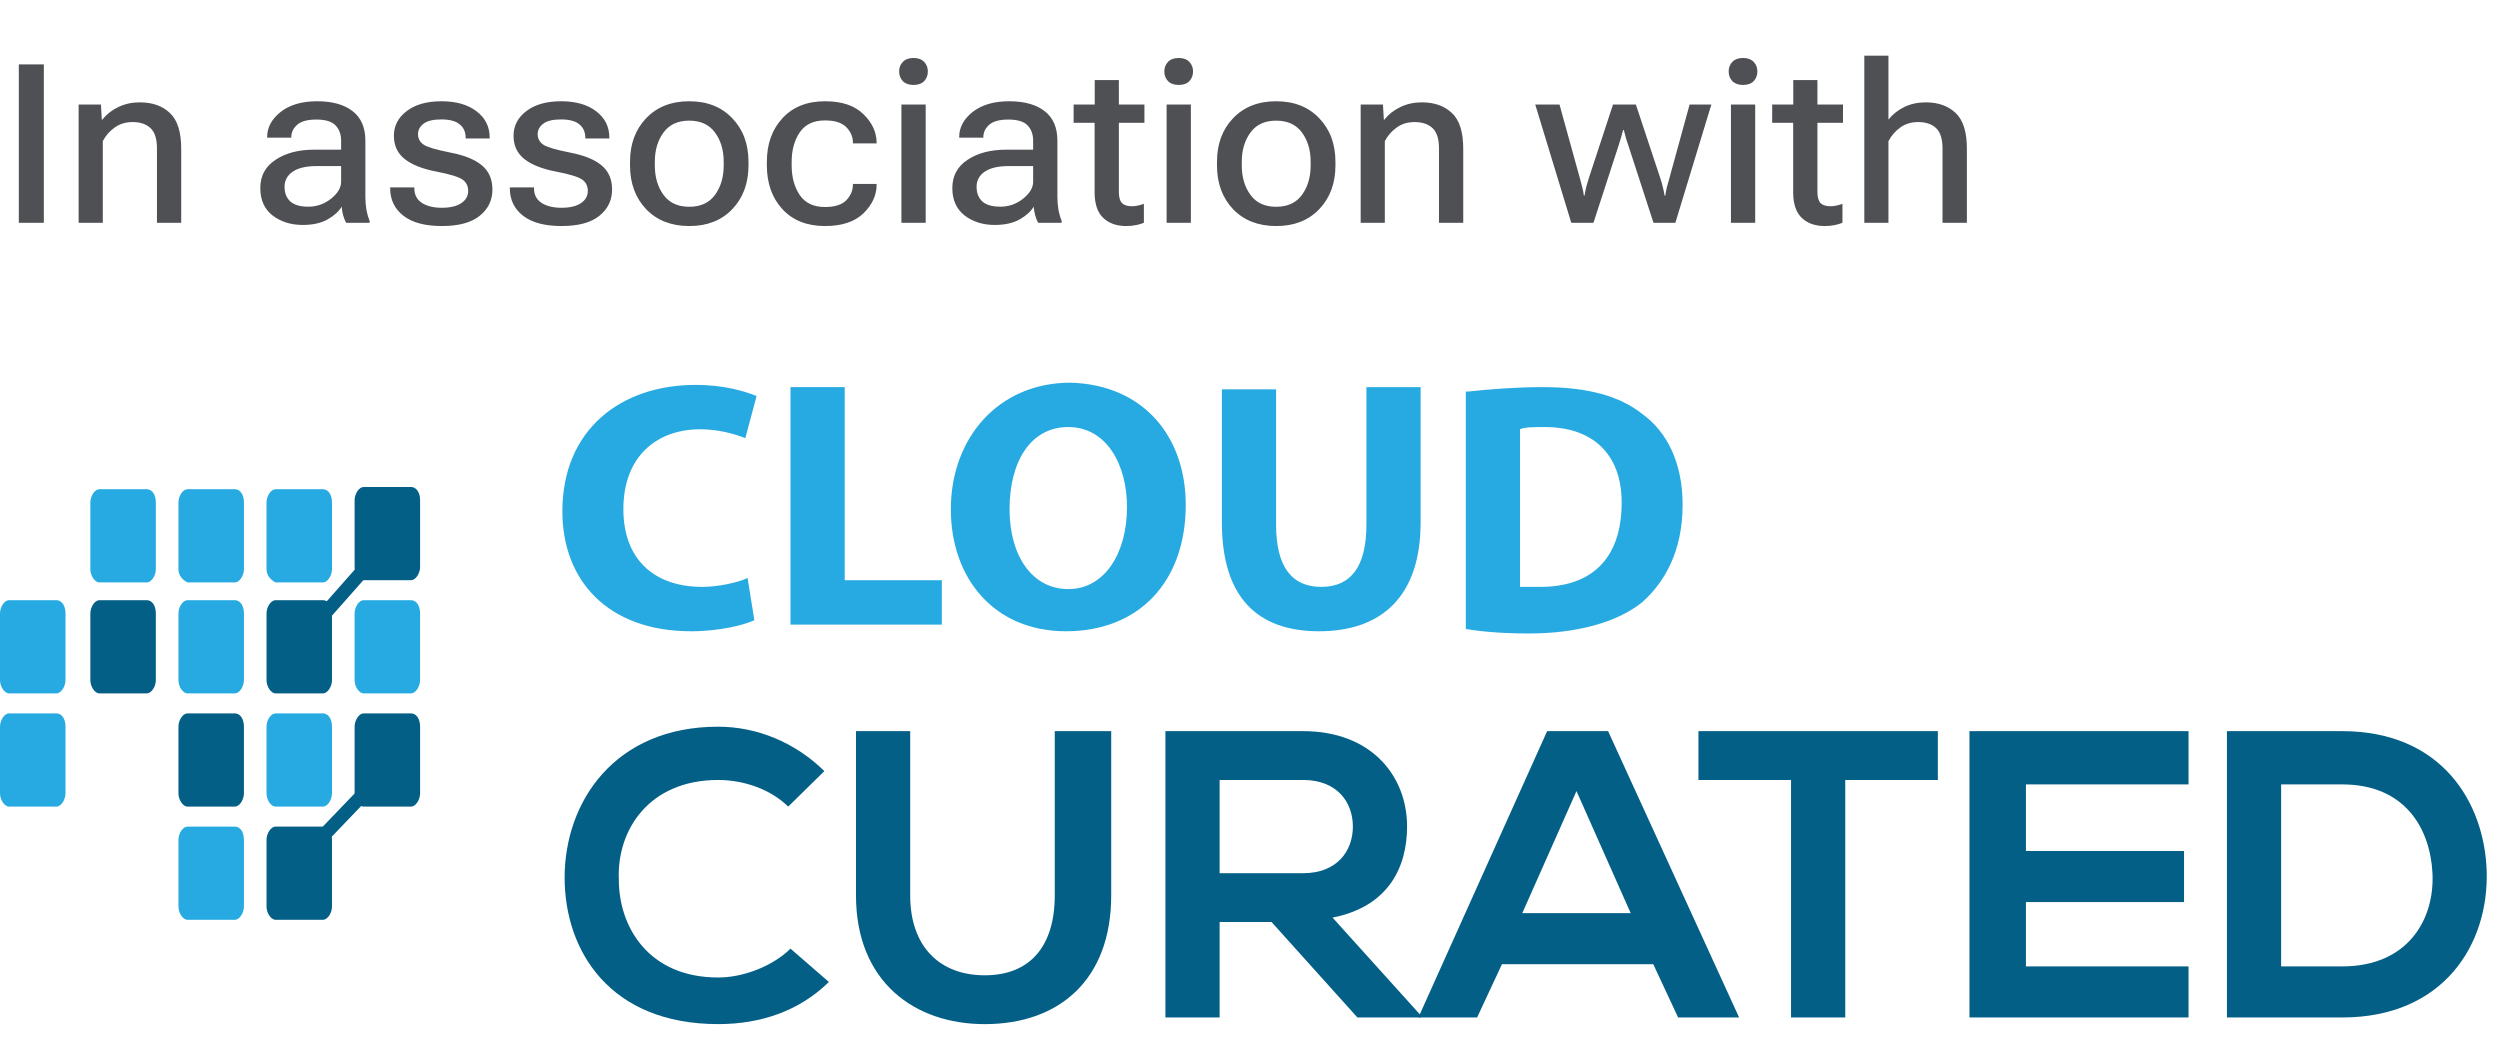 <svg width="101" height="42" viewBox="0 0 101 42" fill="none" xmlns="http://www.w3.org/2000/svg">
<path d="M33.487 39.671C32.301 40.836 30.749 41.374 29.016 41.374C24.636 41.374 22.811 38.415 22.811 35.456C22.811 32.407 24.818 29.358 29.016 29.358C30.567 29.358 32.118 29.986 33.304 31.152L31.844 32.587C31.114 31.869 30.02 31.511 29.016 31.511C26.187 31.511 24.91 33.573 25.001 35.546C25.001 37.429 26.187 39.491 29.016 39.491C30.02 39.491 31.206 39.043 31.936 38.325L33.487 39.671Z" fill="#045F87"/>
<path d="M44.893 29.538V36.174C44.893 39.581 42.794 41.375 39.783 41.375C36.954 41.375 34.582 39.671 34.582 36.174V29.538H36.772V36.174C36.772 38.236 37.958 39.402 39.783 39.402C41.608 39.402 42.612 38.236 42.612 36.174V29.538H44.893Z" fill="#045F87"/>
<path d="M57.485 41.106H54.839L51.371 37.25H49.273V41.106H47.083V29.538C48.908 29.538 50.824 29.538 52.649 29.538C55.386 29.538 56.846 31.332 56.846 33.394C56.846 35.008 56.116 36.622 53.835 37.071L57.394 41.016V41.106H57.485ZM49.273 31.601V35.277H52.649C54.018 35.277 54.656 34.38 54.656 33.394C54.656 32.408 54.018 31.511 52.649 31.511H49.273V31.601Z" fill="#045F87"/>
<path d="M66.792 38.954H60.679L59.675 41.106H57.303L62.504 29.538H64.967L70.26 41.106H67.796L66.792 38.954ZM63.69 31.959L61.5 36.891H65.88L63.69 31.959Z" fill="#045F87"/>
<path d="M72.358 31.511H68.617V29.538C71.993 29.538 74.913 29.538 78.289 29.538V31.511H74.548V41.106H72.358V31.511Z" fill="#045F87"/>
<path d="M88.417 41.106H79.566C79.566 37.25 79.566 33.394 79.566 29.538H88.417V31.69H81.848V34.381H88.235V36.443H81.848V39.043H88.417V41.106Z" fill="#045F87"/>
<path d="M100.462 35.188C100.553 38.147 98.728 41.106 94.622 41.106C93.162 41.106 91.428 41.106 89.968 41.106V29.538C91.428 29.538 93.162 29.538 94.622 29.538C98.637 29.538 100.37 32.408 100.462 35.188ZM92.158 39.043H94.622C97.268 39.043 98.363 37.16 98.272 35.277C98.18 33.484 97.177 31.69 94.622 31.69H92.158V39.043Z" fill="#045F87"/>
<path fill-rule="evenodd" clip-rule="evenodd" d="M0 27.475V24.785C0 24.516 0.182 24.247 0.365 24.247H2.281C2.464 24.247 2.646 24.426 2.646 24.785V27.475C2.646 27.744 2.464 28.013 2.281 28.013H0.365C0.182 28.013 0 27.744 0 27.475Z" fill="#27AAE1"/>
<path fill-rule="evenodd" clip-rule="evenodd" d="M0 32.048V29.358C0 29.089 0.182 28.82 0.365 28.82H2.281C2.464 28.82 2.646 29 2.646 29.358V32.048C2.646 32.318 2.464 32.587 2.281 32.587H0.365C0.182 32.587 0 32.318 0 32.048Z" fill="#27AAE1"/>
<path fill-rule="evenodd" clip-rule="evenodd" d="M3.65 27.475V24.785C3.65 24.516 3.832 24.247 4.015 24.247H5.931C6.114 24.247 6.296 24.426 6.296 24.785V27.475C6.296 27.744 6.114 28.013 5.931 28.013H4.015C3.832 28.013 3.65 27.744 3.65 27.475Z" fill="#045F87"/>
<path fill-rule="evenodd" clip-rule="evenodd" d="M7.209 36.622V33.932C7.209 33.663 7.391 33.394 7.574 33.394H9.49C9.673 33.394 9.855 33.573 9.855 33.932V36.622C9.855 36.891 9.673 37.16 9.49 37.16H7.574C7.391 37.16 7.209 36.891 7.209 36.622Z" fill="#27AAE1"/>
<path fill-rule="evenodd" clip-rule="evenodd" d="M7.209 32.048V29.358C7.209 29.089 7.391 28.82 7.574 28.82H9.49C9.673 28.82 9.855 29 9.855 29.358V32.048C9.855 32.318 9.673 32.587 9.49 32.587H7.574C7.391 32.587 7.209 32.318 7.209 32.048Z" fill="#045F87"/>
<path fill-rule="evenodd" clip-rule="evenodd" d="M7.209 27.475V24.785C7.209 24.516 7.391 24.247 7.574 24.247H9.49C9.673 24.247 9.855 24.426 9.855 24.785V27.475C9.855 27.744 9.673 28.013 9.49 28.013H7.574C7.391 28.013 7.209 27.744 7.209 27.475Z" fill="#27AAE1"/>
<path fill-rule="evenodd" clip-rule="evenodd" d="M10.767 36.622V33.932C10.767 33.663 10.95 33.394 11.132 33.394H13.048C13.231 33.394 13.413 33.573 13.413 33.932V36.622C13.413 36.891 13.231 37.16 13.048 37.16H11.132C10.95 37.16 10.767 36.891 10.767 36.622Z" fill="#045F87"/>
<path fill-rule="evenodd" clip-rule="evenodd" d="M10.767 32.048V29.358C10.767 29.089 10.95 28.82 11.132 28.82H13.048C13.231 28.82 13.413 29 13.413 29.358V32.048C13.413 32.318 13.231 32.587 13.048 32.587H11.132C10.95 32.587 10.767 32.318 10.767 32.048Z" fill="#27AAE1"/>
<path fill-rule="evenodd" clip-rule="evenodd" d="M10.767 27.475V24.785C10.767 24.516 10.95 24.247 11.132 24.247H13.048C13.231 24.247 13.413 24.426 13.413 24.785V27.475C13.413 27.744 13.231 28.013 13.048 28.013H11.132C10.95 28.013 10.767 27.744 10.767 27.475Z" fill="#045F87"/>
<path fill-rule="evenodd" clip-rule="evenodd" d="M3.65 22.992V20.302C3.65 20.033 3.832 19.764 4.015 19.764H5.931C6.114 19.764 6.296 19.943 6.296 20.302V22.992C6.296 23.261 6.114 23.53 5.931 23.53H4.015C3.832 23.53 3.65 23.261 3.65 22.992Z" fill="#27AAE1"/>
<path fill-rule="evenodd" clip-rule="evenodd" d="M7.209 22.992V20.302C7.209 20.033 7.391 19.764 7.574 19.764H9.49C9.673 19.764 9.855 19.943 9.855 20.302V22.992C9.855 23.261 9.673 23.53 9.49 23.53H7.574C7.391 23.44 7.209 23.261 7.209 22.992Z" fill="#27AAE1"/>
<path fill-rule="evenodd" clip-rule="evenodd" d="M10.767 22.992V20.302C10.767 20.033 10.95 19.764 11.132 19.764H13.048C13.231 19.764 13.413 19.943 13.413 20.302V22.992C13.413 23.261 13.231 23.53 13.048 23.53H11.132C10.95 23.44 10.767 23.261 10.767 22.992Z" fill="#27AAE1"/>
<path fill-rule="evenodd" clip-rule="evenodd" d="M14.326 32.048V29.358C14.326 29.089 14.508 28.82 14.691 28.82H16.607C16.789 28.82 16.972 29 16.972 29.358V32.048C16.972 32.318 16.789 32.587 16.607 32.587H14.691C14.508 32.587 14.326 32.318 14.326 32.048Z" fill="#045F87"/>
<path fill-rule="evenodd" clip-rule="evenodd" d="M14.326 27.475V24.785C14.326 24.516 14.508 24.247 14.691 24.247H16.607C16.789 24.247 16.972 24.426 16.972 24.785V27.475C16.972 27.744 16.789 28.013 16.607 28.013H14.691C14.508 28.013 14.326 27.744 14.326 27.475Z" fill="#27AAE1"/>
<path fill-rule="evenodd" clip-rule="evenodd" d="M14.326 22.902V20.212C14.326 19.943 14.508 19.674 14.691 19.674H16.607C16.789 19.674 16.972 19.853 16.972 20.212V22.902C16.972 23.171 16.789 23.44 16.607 23.44H14.691C14.508 23.44 14.326 23.171 14.326 22.902Z" fill="#045F87"/>
<path d="M15.462 30.872L11.456 35.047L11.854 35.416L15.86 31.241L15.462 30.872Z" fill="#045F87"/>
<path d="M15.226 21.999L11.398 26.333L11.811 26.686L15.639 22.352L15.226 21.999Z" fill="#045F87"/>
<path d="M30.476 25.055C30.111 25.234 29.107 25.503 27.921 25.503C24.545 25.503 22.72 23.441 22.72 20.661C22.72 17.343 25.093 15.55 28.104 15.55C29.29 15.55 30.111 15.819 30.567 15.998L30.111 17.702C29.655 17.522 29.016 17.343 28.286 17.343C26.552 17.343 25.184 18.419 25.184 20.571C25.184 22.544 26.37 23.71 28.378 23.71C29.016 23.71 29.837 23.53 30.202 23.351L30.476 25.055Z" fill="#27AAE1"/>
<path d="M31.936 15.639H34.126V23.441H38.05V25.234H31.936V15.639Z" fill="#27AAE1"/>
<path d="M47.904 20.392C47.904 23.53 45.987 25.503 43.068 25.503C40.148 25.503 38.414 23.351 38.414 20.571C38.414 17.702 40.33 15.46 43.25 15.46C46.261 15.55 47.904 17.702 47.904 20.392ZM40.786 20.571C40.786 22.454 41.699 23.799 43.159 23.799C44.619 23.799 45.531 22.365 45.531 20.482C45.531 18.778 44.71 17.253 43.159 17.253C41.608 17.253 40.786 18.688 40.786 20.571Z" fill="#27AAE1"/>
<path d="M51.554 15.639V21.199C51.554 22.903 52.192 23.71 53.379 23.71C54.565 23.71 55.203 22.903 55.203 21.199V15.639H57.393V21.109C57.393 24.069 55.842 25.503 53.287 25.503C50.824 25.503 49.364 24.158 49.364 21.109V15.729H51.554V15.639Z" fill="#27AAE1"/>
<path d="M59.31 15.819C60.131 15.729 61.226 15.639 62.321 15.639C64.146 15.639 65.424 15.998 66.336 16.715C67.34 17.433 67.978 18.688 67.978 20.392C67.978 22.275 67.248 23.53 66.336 24.337C65.332 25.145 63.69 25.593 61.774 25.593C60.587 25.593 59.766 25.503 59.219 25.413V15.819H59.31ZM61.5 23.71C61.682 23.71 61.956 23.71 62.23 23.71C64.237 23.71 65.515 22.634 65.515 20.302C65.515 18.329 64.329 17.253 62.412 17.253C61.956 17.253 61.591 17.253 61.409 17.343V23.71H61.5Z" fill="#27AAE1"/>
<path d="M0.76 9V2.602H1.771V9H0.76ZM3.177 9V4.223H4.078L4.113 4.834H4.135C4.314 4.611 4.532 4.44 4.79 4.32C5.048 4.197 5.333 4.135 5.647 4.135C6.157 4.135 6.562 4.279 6.864 4.566C7.169 4.85 7.321 5.331 7.321 6.007V9H6.341V5.994C6.341 5.613 6.255 5.341 6.082 5.177C5.909 5.013 5.666 4.931 5.353 4.931C5.083 4.931 4.846 5.002 4.641 5.146C4.436 5.29 4.273 5.474 4.153 5.7V9H3.177ZM10.516 7.598C10.516 7.106 10.721 6.725 11.131 6.456C11.541 6.183 12.062 6.047 12.691 6.047H13.781V5.682C13.781 5.43 13.707 5.225 13.557 5.067C13.408 4.909 13.15 4.83 12.784 4.83C12.42 4.83 12.16 4.901 12.002 5.045C11.846 5.186 11.769 5.35 11.769 5.537V5.563H10.793V5.537C10.793 5.147 10.975 4.809 11.338 4.522C11.704 4.235 12.195 4.091 12.81 4.091C13.428 4.091 13.907 4.225 14.247 4.491C14.59 4.758 14.761 5.155 14.761 5.682V7.945C14.761 8.136 14.776 8.316 14.805 8.486C14.837 8.653 14.88 8.801 14.933 8.93V9H13.983C13.94 8.924 13.9 8.826 13.865 8.706C13.832 8.585 13.812 8.467 13.803 8.35C13.689 8.543 13.5 8.714 13.236 8.864C12.973 9.013 12.636 9.088 12.226 9.088C11.751 9.088 11.347 8.96 11.013 8.706C10.682 8.448 10.516 8.079 10.516 7.598ZM11.496 7.55C11.496 7.799 11.574 7.995 11.729 8.139C11.884 8.279 12.127 8.35 12.459 8.35C12.795 8.35 13.1 8.243 13.373 8.029C13.645 7.812 13.781 7.583 13.781 7.343V6.71H12.784C12.362 6.71 12.041 6.787 11.821 6.939C11.604 7.088 11.496 7.292 11.496 7.55ZM15.763 7.572H16.739V7.607C16.739 7.865 16.84 8.061 17.042 8.196C17.247 8.328 17.517 8.394 17.851 8.394C18.188 8.394 18.448 8.332 18.633 8.209C18.82 8.083 18.914 7.919 18.914 7.717C18.914 7.515 18.838 7.361 18.686 7.255C18.536 7.147 18.182 7.039 17.622 6.93C17.06 6.822 16.633 6.652 16.343 6.42C16.056 6.189 15.913 5.877 15.913 5.484C15.913 5.083 16.085 4.75 16.431 4.487C16.777 4.223 17.244 4.091 17.833 4.091C18.428 4.091 18.901 4.226 19.252 4.496C19.607 4.765 19.784 5.121 19.784 5.563V5.594H18.813V5.563C18.813 5.335 18.732 5.155 18.571 5.023C18.413 4.891 18.167 4.825 17.833 4.825C17.499 4.825 17.257 4.884 17.108 5.001C16.961 5.115 16.888 5.256 16.888 5.423C16.888 5.599 16.964 5.739 17.117 5.845C17.272 5.947 17.635 6.054 18.206 6.166C18.766 6.274 19.186 6.445 19.468 6.68C19.752 6.914 19.894 7.241 19.894 7.66C19.894 8.09 19.723 8.443 19.38 8.719C19.04 8.994 18.53 9.132 17.851 9.132C17.171 9.132 16.652 8.993 16.295 8.714C15.94 8.436 15.763 8.067 15.763 7.607V7.572ZM20.597 7.572H21.573V7.607C21.573 7.865 21.674 8.061 21.876 8.196C22.081 8.328 22.351 8.394 22.685 8.394C23.021 8.394 23.282 8.332 23.467 8.209C23.654 8.083 23.748 7.919 23.748 7.717C23.748 7.515 23.672 7.361 23.52 7.255C23.37 7.147 23.016 7.039 22.456 6.93C21.894 6.822 21.467 6.652 21.177 6.42C20.89 6.189 20.747 5.877 20.747 5.484C20.747 5.083 20.919 4.75 21.265 4.487C21.611 4.223 22.078 4.091 22.667 4.091C23.262 4.091 23.735 4.226 24.086 4.496C24.441 4.765 24.618 5.121 24.618 5.563V5.594H23.647V5.563C23.647 5.335 23.566 5.155 23.405 5.023C23.247 4.891 23.001 4.825 22.667 4.825C22.333 4.825 22.091 4.884 21.942 5.001C21.795 5.115 21.722 5.256 21.722 5.423C21.722 5.599 21.798 5.739 21.951 5.845C22.106 5.947 22.469 6.054 23.041 6.166C23.6 6.274 24.02 6.445 24.302 6.68C24.586 6.914 24.728 7.241 24.728 7.66C24.728 8.09 24.557 8.443 24.214 8.719C23.874 8.994 23.364 9.132 22.685 9.132C22.005 9.132 21.486 8.993 21.129 8.714C20.774 8.436 20.597 8.067 20.597 7.607V7.572ZM25.453 6.68V6.539C25.453 5.818 25.67 5.231 26.104 4.777C26.54 4.32 27.12 4.091 27.844 4.091C28.57 4.091 29.15 4.32 29.584 4.777C30.02 5.231 30.239 5.818 30.239 6.539V6.68C30.239 7.403 30.02 7.994 29.584 8.451C29.15 8.905 28.572 9.132 27.848 9.132C27.122 9.132 26.54 8.905 26.104 8.451C25.67 7.994 25.453 7.403 25.453 6.68ZM26.455 6.535V6.684C26.455 7.156 26.572 7.553 26.807 7.875C27.041 8.194 27.387 8.354 27.844 8.354C28.304 8.354 28.651 8.194 28.885 7.875C29.12 7.553 29.237 7.156 29.237 6.684V6.535C29.237 6.066 29.12 5.672 28.885 5.353C28.651 5.033 28.304 4.874 27.844 4.874C27.387 4.874 27.041 5.033 26.807 5.353C26.572 5.672 26.455 6.066 26.455 6.535ZM30.981 6.68V6.539C30.981 5.818 31.191 5.231 31.61 4.777C32.029 4.32 32.603 4.091 33.333 4.091C34.012 4.091 34.528 4.264 34.879 4.61C35.234 4.953 35.413 5.338 35.416 5.766V5.792H34.458V5.77C34.458 5.53 34.368 5.319 34.19 5.137C34.011 4.956 33.724 4.865 33.328 4.865C32.868 4.865 32.528 5.026 32.309 5.348C32.092 5.67 31.983 6.066 31.983 6.535V6.688C31.983 7.157 32.092 7.554 32.309 7.879C32.528 8.202 32.868 8.363 33.328 8.363C33.724 8.363 34.011 8.272 34.19 8.09C34.368 7.906 34.458 7.693 34.458 7.453V7.431H35.416V7.458C35.416 7.885 35.238 8.272 34.884 8.618C34.529 8.96 34.012 9.132 33.333 9.132C32.603 9.132 32.029 8.905 31.61 8.451C31.191 7.994 30.981 7.403 30.981 6.68ZM36.417 9V4.223H37.398V9H36.417ZM36.325 2.887C36.325 2.732 36.375 2.603 36.475 2.5C36.577 2.395 36.721 2.342 36.905 2.342C37.093 2.342 37.236 2.395 37.336 2.5C37.435 2.603 37.485 2.732 37.485 2.887C37.485 3.042 37.435 3.173 37.336 3.278C37.236 3.381 37.093 3.432 36.905 3.432C36.721 3.432 36.577 3.381 36.475 3.278C36.375 3.173 36.325 3.042 36.325 2.887ZM38.474 7.598C38.474 7.106 38.679 6.725 39.089 6.456C39.499 6.183 40.02 6.047 40.649 6.047H41.739V5.682C41.739 5.43 41.665 5.225 41.515 5.067C41.366 4.909 41.108 4.83 40.742 4.83C40.378 4.83 40.118 4.901 39.959 5.045C39.804 5.186 39.727 5.35 39.727 5.537V5.563H38.751V5.537C38.751 5.147 38.933 4.809 39.296 4.522C39.662 4.235 40.153 4.091 40.768 4.091C41.386 4.091 41.865 4.225 42.205 4.491C42.548 4.758 42.719 5.155 42.719 5.682V7.945C42.719 8.136 42.734 8.316 42.763 8.486C42.795 8.653 42.838 8.801 42.891 8.93V9H41.941C41.898 8.924 41.858 8.826 41.823 8.706C41.791 8.585 41.77 8.467 41.761 8.35C41.647 8.543 41.458 8.714 41.194 8.864C40.931 9.013 40.594 9.088 40.184 9.088C39.709 9.088 39.305 8.96 38.971 8.706C38.64 8.448 38.474 8.079 38.474 7.598ZM39.454 7.55C39.454 7.799 39.532 7.995 39.687 8.139C39.842 8.279 40.085 8.35 40.416 8.35C40.753 8.35 41.058 8.243 41.331 8.029C41.603 7.812 41.739 7.583 41.739 7.343V6.71H40.742C40.32 6.71 39.999 6.787 39.779 6.939C39.562 7.088 39.454 7.292 39.454 7.55ZM43.374 4.961V4.223H46.235V4.961H43.374ZM44.222 7.765V4.654L44.227 4.522V3.234H45.202V7.765C45.202 7.97 45.245 8.117 45.33 8.205C45.415 8.29 45.545 8.332 45.721 8.332C45.806 8.332 45.888 8.323 45.967 8.306C46.049 8.288 46.131 8.265 46.213 8.235V9C46.134 9.035 46.031 9.066 45.905 9.092C45.779 9.119 45.643 9.132 45.497 9.132C45.11 9.132 44.801 9.022 44.569 8.802C44.338 8.583 44.222 8.237 44.222 7.765ZM47.131 9V4.223H48.111V9H47.131ZM47.039 2.887C47.039 2.732 47.089 2.603 47.188 2.5C47.291 2.395 47.435 2.342 47.619 2.342C47.807 2.342 47.95 2.395 48.05 2.5C48.149 2.603 48.199 2.732 48.199 2.887C48.199 3.042 48.149 3.173 48.05 3.278C47.95 3.381 47.807 3.432 47.619 3.432C47.435 3.432 47.291 3.381 47.188 3.278C47.089 3.173 47.039 3.042 47.039 2.887ZM49.166 6.68V6.539C49.166 5.818 49.383 5.231 49.816 4.777C50.253 4.32 50.833 4.091 51.557 4.091C52.283 4.091 52.863 4.32 53.297 4.777C53.733 5.231 53.952 5.818 53.952 6.539V6.68C53.952 7.403 53.733 7.994 53.297 8.451C52.863 8.905 52.285 9.132 51.561 9.132C50.834 9.132 50.253 8.905 49.816 8.451C49.383 7.994 49.166 7.403 49.166 6.68ZM50.168 6.535V6.684C50.168 7.156 50.285 7.553 50.52 7.875C50.754 8.194 51.1 8.354 51.557 8.354C52.017 8.354 52.364 8.194 52.598 7.875C52.833 7.553 52.95 7.156 52.95 6.684V6.535C52.95 6.066 52.833 5.672 52.598 5.353C52.364 5.033 52.017 4.874 51.557 4.874C51.1 4.874 50.754 5.033 50.52 5.353C50.285 5.672 50.168 6.066 50.168 6.535ZM54.971 9V4.223H55.872L55.907 4.834H55.929C56.108 4.611 56.326 4.44 56.584 4.32C56.842 4.197 57.127 4.135 57.441 4.135C57.951 4.135 58.356 4.279 58.658 4.566C58.963 4.85 59.115 5.331 59.115 6.007V9H58.135V5.994C58.135 5.613 58.049 5.341 57.876 5.177C57.703 5.013 57.46 4.931 57.147 4.931C56.877 4.931 56.64 5.002 56.435 5.146C56.23 5.29 56.067 5.474 55.947 5.7V9H54.971ZM62.024 4.223H63.004L63.831 7.216C63.863 7.333 63.894 7.449 63.923 7.563C63.952 7.674 63.974 7.787 63.989 7.901H64.015C64.033 7.787 64.055 7.674 64.081 7.563C64.11 7.449 64.144 7.333 64.182 7.216L65.166 4.223H66.089L67.082 7.216C67.121 7.333 67.153 7.449 67.179 7.563C67.209 7.674 67.232 7.789 67.249 7.906H67.276C67.293 7.789 67.315 7.674 67.342 7.563C67.371 7.449 67.403 7.333 67.439 7.216L68.26 4.223H69.139L67.685 9H66.801L65.808 5.946C65.767 5.829 65.729 5.713 65.694 5.599C65.662 5.481 65.631 5.366 65.602 5.251H65.575C65.546 5.369 65.514 5.484 65.478 5.599C65.443 5.713 65.407 5.829 65.369 5.946L64.376 9H63.479L62.024 4.223ZM69.93 9V4.223H70.91V9H69.93ZM69.838 2.887C69.838 2.732 69.888 2.603 69.987 2.5C70.09 2.395 70.233 2.342 70.418 2.342C70.606 2.342 70.749 2.395 70.849 2.5C70.948 2.603 70.998 2.732 70.998 2.887C70.998 3.042 70.948 3.173 70.849 3.278C70.749 3.381 70.606 3.432 70.418 3.432C70.233 3.432 70.09 3.381 69.987 3.278C69.888 3.173 69.838 3.042 69.838 2.887ZM71.596 4.961V4.223H74.457V4.961H71.596ZM72.444 7.765V4.654L72.448 4.522V3.234H73.424V7.765C73.424 7.97 73.466 8.117 73.551 8.205C73.636 8.29 73.767 8.332 73.942 8.332C74.027 8.332 74.109 8.323 74.189 8.306C74.27 8.288 74.353 8.265 74.435 8.235V9C74.356 9.035 74.253 9.066 74.127 9.092C74.001 9.119 73.865 9.132 73.718 9.132C73.332 9.132 73.022 9.022 72.791 8.802C72.56 8.583 72.444 8.237 72.444 7.765ZM75.318 9V2.25H76.293V4.83C76.469 4.613 76.685 4.443 76.939 4.32C77.194 4.197 77.481 4.135 77.801 4.135C78.305 4.135 78.707 4.279 79.009 4.566C79.311 4.85 79.462 5.329 79.462 6.003V9H78.478V5.999C78.478 5.615 78.391 5.341 78.218 5.177C78.048 5.013 77.805 4.931 77.489 4.931C77.219 4.931 76.982 5.002 76.777 5.146C76.575 5.29 76.414 5.476 76.293 5.704V9H75.318Z" fill="#4E5054"/>
</svg>
